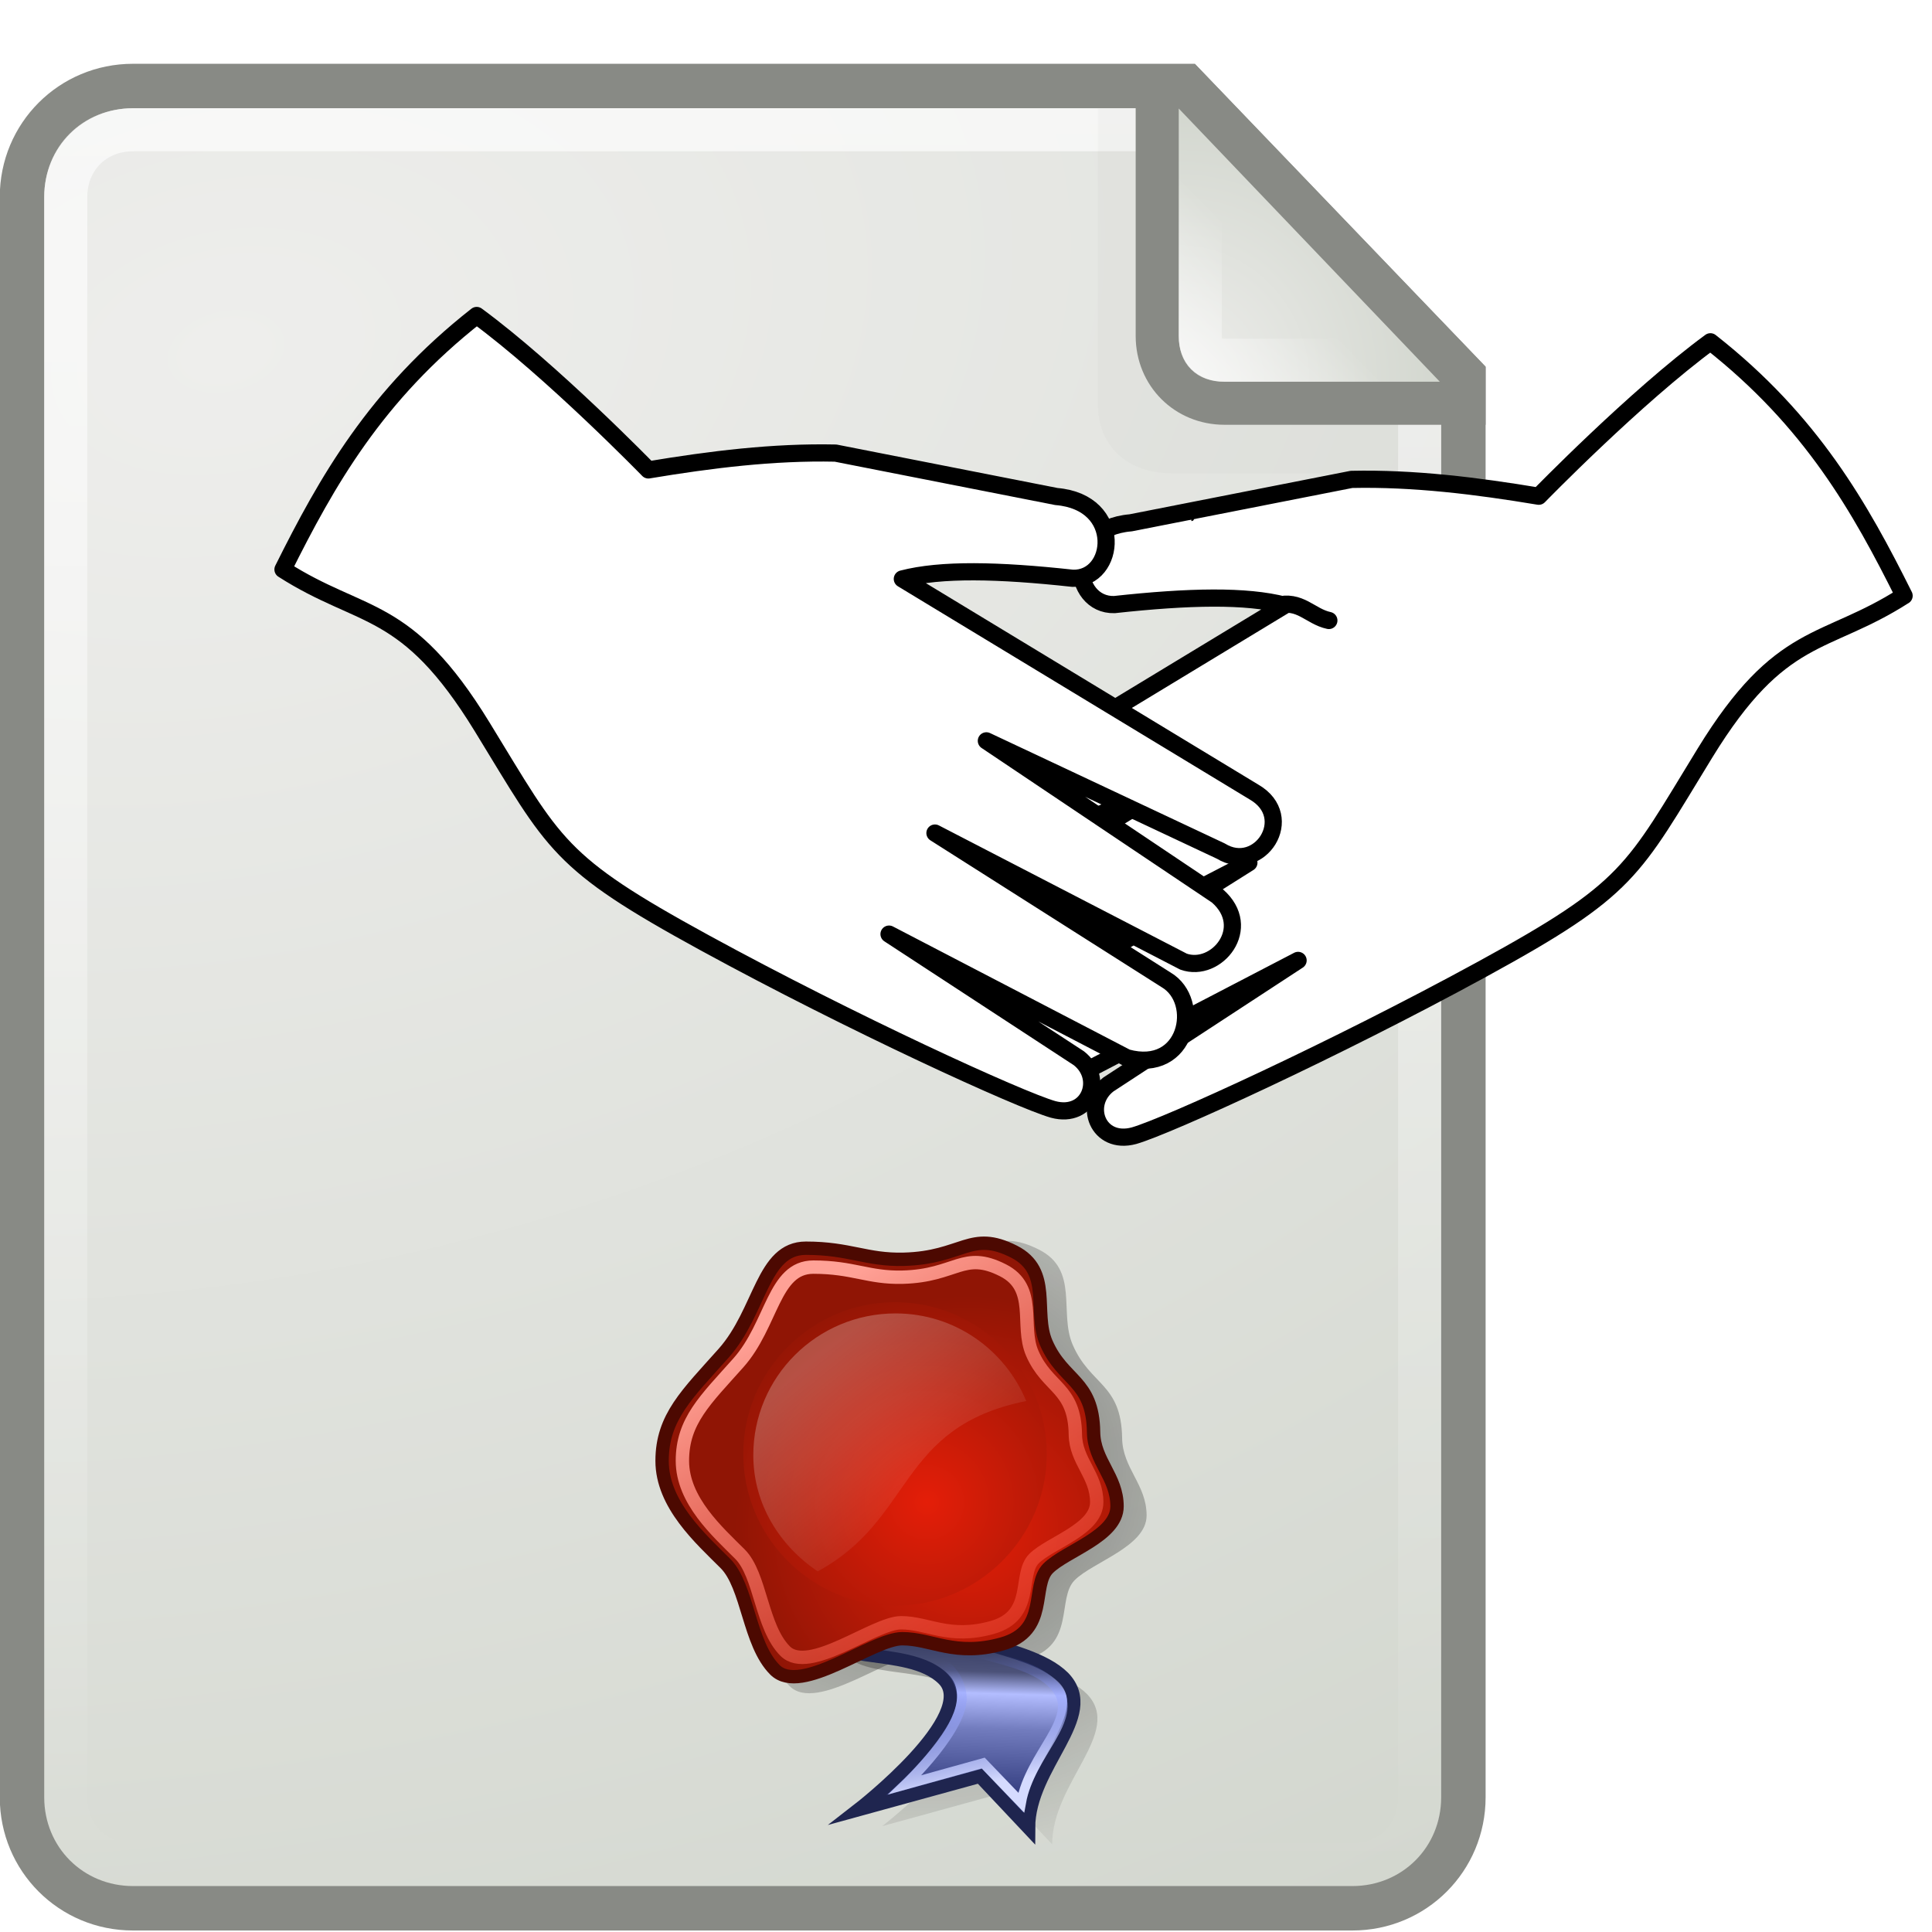 <?xml version="1.0" encoding="UTF-8" standalone="no"?>
<!-- Created with Inkscape (http://www.inkscape.org/) -->

<svg
   xmlns:dc="http://purl.org/dc/elements/1.1/"
   xmlns:cc="http://creativecommons.org/ns#"
   xmlns:rdf="http://www.w3.org/1999/02/22-rdf-syntax-ns#"
   xmlns:svg="http://www.w3.org/2000/svg"
   xmlns="http://www.w3.org/2000/svg"
   xmlns:xlink="http://www.w3.org/1999/xlink"
   xmlns:sodipodi="http://sodipodi.sourceforge.net/DTD/sodipodi-0.dtd"
   xmlns:inkscape="http://www.inkscape.org/namespaces/inkscape"
   id="svg5412"
   viewBox="0 0 24 24"
   version="1.0"
   inkscape:version="0.48.4 r9939"
   width="100%"
   height="100%"
   sodipodi:docname="solution.svg"
   inkscape:export-filename="C:\data\ws\joffice_fx\com.joffice.build\web\joffice.eu\images\16\solutions.png"
   inkscape:export-xdpi="60"
   inkscape:export-ydpi="60">
  <defs
     id="defs34">
    <linearGradient
       inkscape:collect="always"
       x1="37.503"
       x2="36.499"
       gradientTransform="scale(0.844,1.185)"
       y1="35.458"
       gradientUnits="userSpaceOnUse"
       y2="27.404"
       id="linearGradient6690">
      <stop
         offset="0"
         style="stop-color:#d5dbff"
         id="stop6686" />
      <stop
         offset="1"
         style="stop-color:#6579ff;stop-opacity:0"
         id="stop6688" />
    </linearGradient>
    <radialGradient
       inkscape:collect="always"
       gradientTransform="matrix(1.136,0,0,1.136,-4.54,-2.077)"
       r="14.694"
       cy="20.479"
       cx="26.887"
       gradientUnits="userSpaceOnUse"
       id="radialGradient6678">
      <stop
         offset="0"
         style="stop-color:#E41E08"
         id="stop5122" />
      <stop
         offset="1"
         style="stop-color:#901505"
         id="stop5124" />
    </radialGradient>
    <linearGradient
       inkscape:collect="always"
       x1="38.506"
       x2="38.251"
       gradientTransform="matrix(0.844,0,0,1.185,-1.28,1.689)"
       y1="22.886"
       gradientUnits="userSpaceOnUse"
       y2="35.018"
       id="linearGradient6631">
      <stop
         offset="0"
         style="stop-color:#1d2349"
         id="stop6627" />
      <stop
         offset=".353"
         style="stop-color:#4c5279"
         id="stop6637" />
      <stop
         offset=".466"
         style="stop-color:#b3bdff"
         id="stop6633" />
      <stop
         offset=".65"
         style="stop-color:#727cbe"
         id="stop6635" />
      <stop
         offset="1"
         style="stop-color:#323c7e"
         id="stop6629" />
    </linearGradient>
    <linearGradient
       inkscape:collect="always"
       x1="18.57"
       x2="29.957"
       gradientTransform="matrix(1.029,0,0,0.972,-1.28,1.189)"
       y1="9.444"
       gradientUnits="userSpaceOnUse"
       y2="22.783"
       id="linearGradient6623">
      <stop
         offset="0"
         style="stop-color:#ffffff;stop-opacity:.247"
         id="stop6619" />
      <stop
         offset="1"
         style="stop-color:#ffffff;stop-opacity:0"
         id="stop6621" />
    </linearGradient>
    <linearGradient
       inkscape:collect="always"
       x1="15.339"
       x2="43.141"
       gradientTransform="matrix(0.976,0,0,0.931,-0.132,1.978)"
       y1="5.925"
       gradientUnits="userSpaceOnUse"
       y2="49.895"
       id="linearGradient6610">
      <stop
         offset="0"
         style="stop-color:#ffa196"
         id="stop6606" />
      <stop
         offset="1"
         style="stop-color:#ff1f06;stop-opacity:0"
         id="stop6608" />
    </linearGradient>
    <radialGradient
       inkscape:collect="always"
       gradientTransform="matrix(1.31,0,0,1.31,-8.643,-4.376)"
       r="13.281"
       cy="20.971"
       cx="28.789"
       gradientUnits="userSpaceOnUse"
       id="radialGradient5284">
      <stop
         offset="0"
         style="stop-color:#E41E08"
         id="stop5115" />
      <stop
         offset="1"
         style="stop-color:#901505"
         id="stop5117" />
    </radialGradient>
    <linearGradient
       id="linearGradient6665">
      <stop
         offset="0"
         style="stop-color:#000000"
         id="stop6667" />
      <stop
         offset="1"
         style="stop-color:#000000;stop-opacity:0"
         id="stop6669" />
    </linearGradient>
    <linearGradient
       y2="30.703"
       x2="25.515"
       y1="31.047"
       x1="25.719"
       gradientTransform="translate(-53.575,-6.246)"
       gradientUnits="userSpaceOnUse"
       id="linearGradient4163"
       xlink:href="#linearGradient3000"
       inkscape:collect="always" />
    <radialGradient
       r="3.241"
       cy="27.641"
       cx="29.053"
       gradientTransform="matrix(2.924,0,0,2.03,-109.304,-34.255)"
       gradientUnits="userSpaceOnUse"
       id="radialGradient4161"
       xlink:href="#radialGradient2990"
       inkscape:collect="always" />
    <linearGradient
       y2="22.625"
       x2="47.688"
       y1="19.812"
       x1="46"
       gradientTransform="translate(-53.419,-6.371)"
       gradientUnits="userSpaceOnUse"
       id="linearGradient4159"
       xlink:href="#linearGradient2980"
       inkscape:collect="always" />
    <linearGradient
       y2="22.251"
       x2="50.988"
       y1="17.376"
       x1="48.906"
       gradientTransform="translate(-53.419,-6.371)"
       gradientUnits="userSpaceOnUse"
       id="linearGradient4157"
       xlink:href="#linearGradient2972"
       inkscape:collect="always" />
    <linearGradient
       y2="30.703"
       x2="25.515"
       y1="31.047"
       x1="25.719"
       gradientTransform="translate(-53.575,-6.246)"
       gradientUnits="userSpaceOnUse"
       id="linearGradient4121"
       xlink:href="#linearGradient3000"
       inkscape:collect="always" />
    <radialGradient
       r="3.241"
       cy="27.641"
       cx="29.053"
       gradientTransform="matrix(2.924,0,0,2.03,-109.304,-34.255)"
       gradientUnits="userSpaceOnUse"
       id="radialGradient4119"
       xlink:href="#radialGradient2990"
       inkscape:collect="always" />
    <linearGradient
       y2="22.625"
       x2="47.688"
       y1="19.812"
       x1="46"
       gradientTransform="translate(-53.419,-6.371)"
       gradientUnits="userSpaceOnUse"
       id="linearGradient4117"
       xlink:href="#linearGradient2980"
       inkscape:collect="always" />
    <linearGradient
       y2="22.251"
       x2="50.988"
       y1="17.376"
       x1="48.906"
       gradientTransform="translate(-53.419,-6.371)"
       gradientUnits="userSpaceOnUse"
       id="linearGradient4115"
       xlink:href="#linearGradient2972"
       inkscape:collect="always" />
    <linearGradient
       y2="38.07"
       x2="34.17"
       y1="36.921"
       x1="33.396"
       gradientUnits="userSpaceOnUse"
       id="linearGradient4113"
       xlink:href="#linearGradient2257"
       inkscape:collect="always" />
    <linearGradient
       y2="-0.203"
       x2="25.692"
       y1="12.172"
       x1="25.683"
       gradientUnits="userSpaceOnUse"
       id="linearGradient4111"
       xlink:href="#linearGradient2245"
       inkscape:collect="always" />
    <linearGradient
       y2="37.771"
       x2="33.665"
       y1="40.458"
       x1="35.997"
       gradientUnits="userSpaceOnUse"
       id="linearGradient4109"
       xlink:href="#linearGradient2230"
       inkscape:collect="always" />
    <linearGradient
       y2="42.062"
       x2="39.062"
       y1="39.156"
       x1="36.812"
       gradientUnits="userSpaceOnUse"
       id="linearGradient4107"
       xlink:href="#linearGradient2222"
       inkscape:collect="always" />
    <linearGradient
       y2="9.323"
       x2="25.464"
       y1="3.818"
       x1="25.405"
       gradientTransform="matrix(1.005,0,0,0.884,-0.628,0.844)"
       gradientUnits="userSpaceOnUse"
       id="linearGradient4105"
       xlink:href="#linearGradient15234"
       inkscape:collect="always" />
    <linearGradient
       y2="6.481"
       x2="25.405"
       y1="3.818"
       x1="25.405"
       gradientTransform="matrix(0.539,0,0,0.512,10.801,-0.583)"
       gradientUnits="userSpaceOnUse"
       id="linearGradient4103"
       xlink:href="#linearGradient15234"
       inkscape:collect="always" />
    <linearGradient
       y2="9.323"
       x2="25.464"
       y1="3.818"
       x1="25.405"
       gradientTransform="matrix(1.053,0,0,1,-1.79,0)"
       gradientUnits="userSpaceOnUse"
       id="linearGradient4101"
       xlink:href="#linearGradient15234"
       inkscape:collect="always" />
    <linearGradient
       y2="42.007"
       x2="30.811"
       y1="26.697"
       x1="26.076"
       gradientUnits="userSpaceOnUse"
       id="linearGradient4099"
       xlink:href="#linearGradient2265"
       inkscape:collect="always" />
    <linearGradient
       y2="39.498"
       x2="35.785"
       y1="18.992"
       x1="22.308"
       gradientTransform="matrix(1.066,0,0,0.988,-1.564,0.075)"
       gradientUnits="userSpaceOnUse"
       id="linearGradient4097"
       xlink:href="#linearGradient15224"
       inkscape:collect="always" />
    <linearGradient
       y2="37.88"
       x2="33.857"
       y1="10.451"
       x1="6.107"
       gradientUnits="userSpaceOnUse"
       id="linearGradient4095"
       xlink:href="#linearGradient14490"
       inkscape:collect="always" />
    <linearGradient
       y2="22.251"
       x2="50.988"
       y1="17.376"
       x1="48.906"
       gradientTransform="translate(-53.419,-6.371)"
       gradientUnits="userSpaceOnUse"
       id="linearGradient3992"
       xlink:href="#linearGradient2972"
       inkscape:collect="always" />
    <linearGradient
       y2="22.625"
       x2="47.688"
       y1="19.812"
       x1="46"
       gradientTransform="translate(-53.419,-6.371)"
       gradientUnits="userSpaceOnUse"
       id="linearGradient3989"
       xlink:href="#linearGradient2980"
       inkscape:collect="always" />
    <radialGradient
       r="3.241"
       cy="27.641"
       cx="29.053"
       gradientTransform="matrix(2.924,0,0,2.03,-109.304,-34.255)"
       gradientUnits="userSpaceOnUse"
       id="radialGradient3986"
       xlink:href="#radialGradient2990"
       inkscape:collect="always" />
    <linearGradient
       y2="30.703"
       x2="25.515"
       y1="31.047"
       x1="25.719"
       gradientTransform="translate(-53.575,-6.246)"
       gradientUnits="userSpaceOnUse"
       id="linearGradient3983"
       xlink:href="#linearGradient3000"
       inkscape:collect="always" />
    <linearGradient
       id="linearGradient2972"
       y2="22.251"
       gradientUnits="userSpaceOnUse"
       x2="50.988"
       gradientTransform="translate(-5.669,0)"
       y1="17.376"
       x1="48.906"
       inkscape:collect="always">
      <stop
         id="stop2968"
         style="stop-color:#ffd1d1"
         offset="0" />
      <stop
         id="stop3006"
         style="stop-color:#ff1d1d"
         offset=".5" />
      <stop
         id="stop2970"
         style="stop-color:#6f0000"
         offset="1" />
    </linearGradient>
    <linearGradient
       id="linearGradient2980"
       y2="22.625"
       gradientUnits="userSpaceOnUse"
       x2="47.688"
       gradientTransform="translate(-5.669,0)"
       y1="19.812"
       x1="46"
       inkscape:collect="always">
      <stop
         id="stop2976"
         style="stop-color:#c1c1c1"
         offset="0" />
      <stop
         id="stop2978"
         style="stop-color:#acacac"
         offset="1" />
    </linearGradient>
    <radialGradient
       id="radialGradient2990"
       gradientUnits="userSpaceOnUse"
       cy="27.641"
       cx="29.053"
       gradientTransform="matrix(2.924,0,0,2.03,-61.555,-27.884)"
       r="3.241"
       inkscape:collect="always">
      <stop
         id="stop2986"
         style="stop-color:#e7e2b8"
         offset="0" />
      <stop
         id="stop2988"
         style="stop-color:#e7e2b8;stop-opacity:0"
         offset="1" />
    </radialGradient>
    <linearGradient
       id="linearGradient3000"
       y2="30.703"
       gradientUnits="userSpaceOnUse"
       x2="25.515"
       gradientTransform="translate(-5.825,0.125)"
       y1="31.047"
       x1="25.719"
       inkscape:collect="always">
      <stop
         id="stop2996"
         style="stop-color:#000000"
         offset="0" />
      <stop
         id="stop2998"
         style="stop-color:#c9c9c9"
         offset="1" />
    </linearGradient>
    <linearGradient
       inkscape:collect="always"
       x1="25.405"
       y1="3.818"
       gradientTransform="matrix(1.005,0,0,0.884,-0.628,0.844)"
       x2="25.464"
       gradientUnits="userSpaceOnUse"
       xlink:href="#linearGradient15234"
       y2="9.323"
       id="linearGradient2287" />
    <linearGradient
       inkscape:collect="always"
       x1="25.405"
       y1="3.818"
       gradientTransform="matrix(0.539,0,0,0.512,10.801,-0.583)"
       x2="25.405"
       gradientUnits="userSpaceOnUse"
       xlink:href="#linearGradient15234"
       y2="6.481"
       id="linearGradient2283" />
    <linearGradient
       inkscape:collect="always"
       x1="26.076"
       y1="26.697"
       x2="30.811"
       gradientUnits="userSpaceOnUse"
       y2="42.007"
       id="linearGradient2265">
      <stop
         offset="0"
         style="stop-color:#ffffff"
         id="stop2261" />
      <stop
         offset="1"
         style="stop-color:#ffffff;stop-opacity:0"
         id="stop2263" />
    </linearGradient>
    <linearGradient
       inkscape:collect="always"
       x1="33.396"
       y1="36.921"
       x2="34.17"
       gradientUnits="userSpaceOnUse"
       y2="38.07"
       id="linearGradient2257">
      <stop
         offset="0"
         style="stop-color:#ffffff"
         id="stop2253" />
      <stop
         offset="1"
         style="stop-color:#ffffff;stop-opacity:0"
         id="stop2255" />
    </linearGradient>
    <linearGradient
       inkscape:collect="always"
       x1="25.683"
       y1="12.172"
       x2="25.692"
       gradientUnits="userSpaceOnUse"
       y2="-0.203"
       id="linearGradient2245">
      <stop
         offset="0"
         style="stop-color:#ffffff"
         id="stop2241" />
      <stop
         offset="1"
         style="stop-color:#ffffff;stop-opacity:0"
         id="stop2243" />
    </linearGradient>
    <linearGradient
       inkscape:collect="always"
       x1="35.997"
       y1="40.458"
       x2="33.665"
       gradientUnits="userSpaceOnUse"
       y2="37.771"
       id="linearGradient2230">
      <stop
         offset="0"
         style="stop-color:#7c7c7c"
         id="stop2226" />
      <stop
         offset="1"
         style="stop-color:#b8b8b8"
         id="stop2228" />
    </linearGradient>
    <linearGradient
       inkscape:collect="always"
       x1="36.812"
       y1="39.156"
       x2="39.062"
       gradientUnits="userSpaceOnUse"
       y2="42.062"
       id="linearGradient2222">
      <stop
         offset="0"
         style="stop-color:#000000"
         id="stop2218" />
      <stop
         offset="1"
         style="stop-color:#000000;stop-opacity:0"
         id="stop2220" />
    </linearGradient>
    <linearGradient
       inkscape:collect="always"
       x1="25.405"
       y1="3.818"
       gradientTransform="matrix(1.053,0,0,1,-1.79,0)"
       x2="25.464"
       gradientUnits="userSpaceOnUse"
       xlink:href="#linearGradient15234"
       y2="9.323"
       id="linearGradient15240" />
    <linearGradient
       inkscape:collect="always"
       x1="22.308"
       y1="18.992"
       gradientTransform="matrix(1.066,0,0,0.988,-1.564,0.075)"
       x2="35.785"
       gradientUnits="userSpaceOnUse"
       y2="39.498"
       id="linearGradient15224">
      <stop
         offset="0"
         style="stop-color:#f0f0ef"
         id="stop15220" />
      <stop
         offset=".599"
         style="stop-color:#e8e8e8"
         id="stop2269" />
      <stop
         offset=".828"
         style="stop-color:#ffffff"
         id="stop2267" />
      <stop
         offset="1"
         style="stop-color:#d8d8d3"
         id="stop15222" />
    </linearGradient>
    <linearGradient
       inkscape:collect="always"
       x1="6.107"
       y1="10.451"
       x2="33.857"
       gradientUnits="userSpaceOnUse"
       y2="37.88"
       id="linearGradient14490">
      <stop
         offset="0"
         style="stop-color:#c68827"
         id="stop14486" />
      <stop
         offset="1"
         style="stop-color:#89601f"
         id="stop14488" />
    </linearGradient>
    <linearGradient
       id="linearGradient15234">
      <stop
         offset="0"
         style="stop-color:#97978a"
         id="stop15236" />
      <stop
         offset=".5"
         style="stop-color:#c2c2b9"
         id="stop15242" />
      <stop
         offset="1"
         style="stop-color:#7d7d6f"
         id="stop15238" />
    </linearGradient>
    <linearGradient
       y2="34.977"
       x2="27.901"
       y1="22.852"
       x1="16.875"
       gradientTransform="translate(400.448,692.657)"
       gradientUnits="userSpaceOnUse"
       id="linearGradient3430"
       xlink:href="#linearGradient7922"
       inkscape:collect="always" />
    <linearGradient
       id="linearGradient40237"
       y2="432.28"
       gradientUnits="userSpaceOnUse"
       x2="-214.8"
       gradientTransform="matrix(1,0,0,0.784,-2.828,112.43)"
       y1="432.28"
       x1="-245.49"
       inkscape:collect="always">
      <stop
         id="stop40233"
         style="stop-color:#d3d7cf"
         offset="0" />
      <stop
         id="stop40239"
         style="stop-color:#eeeeec"
         offset=".118" />
      <stop
         id="stop40235"
         style="stop-color:#555753"
         offset="1" />
    </linearGradient>
    <linearGradient
       inkscape:collect="always"
       x1="16.875"
       y1="22.852"
       x2="27.901"
       gradientUnits="userSpaceOnUse"
       y2="34.977"
       id="linearGradient7922">
      <stop
         offset="0"
         style="stop-color:#ffffff"
         id="stop7918" />
      <stop
         offset="1"
         style="stop-color:#ffffff;stop-opacity:.34"
         id="stop7920" />
    </linearGradient>
    <linearGradient
       inkscape:collect="always"
       xlink:href="#linearGradient7922"
       id="linearGradient3886"
       gradientUnits="userSpaceOnUse"
       gradientTransform="translate(400.448,692.657)"
       x1="16.875"
       y1="22.852"
       x2="27.901"
       y2="34.977" />
    <linearGradient
       inkscape:collect="always"
       xlink:href="#linearGradient40237"
       id="linearGradient3932"
       gradientUnits="userSpaceOnUse"
       gradientTransform="matrix(1,0,0,0.784,-2.828,112.43)"
       x1="-245.49"
       y1="432.28"
       x2="-214.8"
       y2="432.28" />
    <linearGradient
       id="linearGradient15234-0">
      <stop
         id="stop15236-2"
         style="stop-color:#97978a"
         offset="0" />
      <stop
         id="stop15242-8"
         style="stop-color:#c2c2b9"
         offset=".5" />
      <stop
         id="stop15238-6"
         style="stop-color:#7d7d6f"
         offset="1" />
    </linearGradient>
    <linearGradient
       id="linearGradient14490-8"
       y2="37.88"
       gradientUnits="userSpaceOnUse"
       x2="33.857"
       y1="10.451"
       x1="6.107"
       inkscape:collect="always">
      <stop
         id="stop14486-6"
         style="stop-color:#c68827"
         offset="0" />
      <stop
         id="stop14488-5"
         style="stop-color:#89601f"
         offset="1" />
    </linearGradient>
    <linearGradient
       id="linearGradient15224-7"
       y2="39.498"
       gradientUnits="userSpaceOnUse"
       x2="35.785"
       gradientTransform="matrix(1.066,0,0,0.988,-1.564,0.075)"
       y1="18.992"
       x1="22.308"
       inkscape:collect="always">
      <stop
         id="stop15220-9"
         style="stop-color:#f0f0ef"
         offset="0" />
      <stop
         id="stop2269-3"
         style="stop-color:#e8e8e8"
         offset=".599" />
      <stop
         id="stop2267-1"
         style="stop-color:#ffffff"
         offset=".828" />
      <stop
         id="stop15222-9"
         style="stop-color:#d8d8d3"
         offset="1" />
    </linearGradient>
    <linearGradient
       id="linearGradient15240-7"
       y2="9.323"
       xlink:href="#linearGradient15234-0"
       gradientUnits="userSpaceOnUse"
       x2="25.464"
       gradientTransform="matrix(1.053,0,0,1,-1.79,0)"
       y1="3.818"
       x1="25.405"
       inkscape:collect="always" />
    <linearGradient
       id="linearGradient2222-7"
       y2="42.062"
       gradientUnits="userSpaceOnUse"
       x2="39.062"
       y1="39.156"
       x1="36.812"
       inkscape:collect="always">
      <stop
         id="stop2218-4"
         style="stop-color:#000000"
         offset="0" />
      <stop
         id="stop2220-2"
         style="stop-color:#000000;stop-opacity:0"
         offset="1" />
    </linearGradient>
    <linearGradient
       id="linearGradient2230-1"
       y2="37.771"
       gradientUnits="userSpaceOnUse"
       x2="33.665"
       y1="40.458"
       x1="35.997"
       inkscape:collect="always">
      <stop
         id="stop2226-3"
         style="stop-color:#7c7c7c"
         offset="0" />
      <stop
         id="stop2228-8"
         style="stop-color:#b8b8b8"
         offset="1" />
    </linearGradient>
    <linearGradient
       id="linearGradient2245-3"
       y2="-0.203"
       gradientUnits="userSpaceOnUse"
       x2="25.692"
       y1="12.172"
       x1="25.683"
       inkscape:collect="always">
      <stop
         id="stop2241-4"
         style="stop-color:#ffffff"
         offset="0" />
      <stop
         id="stop2243-1"
         style="stop-color:#ffffff;stop-opacity:0"
         offset="1" />
    </linearGradient>
    <linearGradient
       id="linearGradient2257-1"
       y2="38.07"
       gradientUnits="userSpaceOnUse"
       x2="34.17"
       y1="36.921"
       x1="33.396"
       inkscape:collect="always">
      <stop
         id="stop2253-2"
         style="stop-color:#ffffff"
         offset="0" />
      <stop
         id="stop2255-3"
         style="stop-color:#ffffff;stop-opacity:0"
         offset="1" />
    </linearGradient>
    <linearGradient
       id="linearGradient2265-5"
       y2="42.007"
       gradientUnits="userSpaceOnUse"
       x2="30.811"
       y1="26.697"
       x1="26.076"
       inkscape:collect="always">
      <stop
         id="stop2261-4"
         style="stop-color:#ffffff"
         offset="0" />
      <stop
         id="stop2263-3"
         style="stop-color:#ffffff;stop-opacity:0"
         offset="1" />
    </linearGradient>
    <linearGradient
       id="linearGradient2283-9"
       y2="6.481"
       xlink:href="#linearGradient15234-0"
       gradientUnits="userSpaceOnUse"
       x2="25.405"
       gradientTransform="matrix(0.539,0,0,0.512,10.801,-0.583)"
       y1="3.818"
       x1="25.405"
       inkscape:collect="always" />
    <linearGradient
       id="linearGradient2287-7"
       y2="9.323"
       xlink:href="#linearGradient15234-0"
       gradientUnits="userSpaceOnUse"
       x2="25.464"
       gradientTransform="matrix(1.005,0,0,0.884,-0.628,0.844)"
       y1="3.818"
       x1="25.405"
       inkscape:collect="always" />
    <linearGradient
       inkscape:collect="always"
       x1="25.719"
       y1="31.047"
       gradientTransform="translate(-5.825,0.125)"
       x2="25.515"
       gradientUnits="userSpaceOnUse"
       y2="30.703"
       id="linearGradient3000-8">
      <stop
         offset="0"
         style="stop-color:#000000"
         id="stop2996-9" />
      <stop
         offset="1"
         style="stop-color:#c9c9c9"
         id="stop2998-2" />
    </linearGradient>
    <radialGradient
       inkscape:collect="always"
       r="3.241"
       gradientTransform="matrix(2.924,0,0,2.03,-61.555,-27.884)"
       cx="29.053"
       cy="27.641"
       gradientUnits="userSpaceOnUse"
       id="radialGradient2990-7">
      <stop
         offset="0"
         style="stop-color:#e7e2b8"
         id="stop2986-6" />
      <stop
         offset="1"
         style="stop-color:#e7e2b8;stop-opacity:0"
         id="stop2988-1" />
    </radialGradient>
    <linearGradient
       inkscape:collect="always"
       x1="46"
       y1="19.812"
       gradientTransform="translate(-5.669,0)"
       x2="47.688"
       gradientUnits="userSpaceOnUse"
       y2="22.625"
       id="linearGradient2980-6">
      <stop
         offset="0"
         style="stop-color:#c1c1c1"
         id="stop2976-8" />
      <stop
         offset="1"
         style="stop-color:#acacac"
         id="stop2978-5" />
    </linearGradient>
    <linearGradient
       inkscape:collect="always"
       x1="48.906"
       y1="17.376"
       gradientTransform="translate(-5.669,0)"
       x2="50.988"
       gradientUnits="userSpaceOnUse"
       y2="22.251"
       id="linearGradient2972-3">
      <stop
         offset="0"
         style="stop-color:#ffd1d1"
         id="stop2968-2" />
      <stop
         offset=".5"
         style="stop-color:#ff1d1d"
         id="stop3006-2" />
      <stop
         offset="1"
         style="stop-color:#6f0000"
         id="stop2970-1" />
    </linearGradient>
    <linearGradient
       inkscape:collect="always"
       xlink:href="#linearGradient3000-8"
       id="linearGradient3983-2"
       gradientUnits="userSpaceOnUse"
       gradientTransform="translate(-53.575,-6.246)"
       x1="25.719"
       y1="31.047"
       x2="25.515"
       y2="30.703" />
    <radialGradient
       inkscape:collect="always"
       xlink:href="#radialGradient2990-7"
       id="radialGradient3986-4"
       gradientUnits="userSpaceOnUse"
       gradientTransform="matrix(2.924,0,0,2.03,-109.304,-34.255)"
       cx="29.053"
       cy="27.641"
       r="3.241" />
    <linearGradient
       inkscape:collect="always"
       xlink:href="#linearGradient2980-6"
       id="linearGradient3989-1"
       gradientUnits="userSpaceOnUse"
       gradientTransform="translate(-53.419,-6.371)"
       x1="46"
       y1="19.812"
       x2="47.688"
       y2="22.625" />
    <linearGradient
       inkscape:collect="always"
       xlink:href="#linearGradient2972-3"
       id="linearGradient3992-6"
       gradientUnits="userSpaceOnUse"
       gradientTransform="translate(-53.419,-6.371)"
       x1="48.906"
       y1="17.376"
       x2="50.988"
       y2="22.251" />
    <linearGradient
       inkscape:collect="always"
       xlink:href="#linearGradient14490-8"
       id="linearGradient4095-7"
       gradientUnits="userSpaceOnUse"
       x1="6.107"
       y1="10.451"
       x2="33.857"
       y2="37.88" />
    <linearGradient
       inkscape:collect="always"
       xlink:href="#linearGradient15224-7"
       id="linearGradient4097-2"
       gradientUnits="userSpaceOnUse"
       gradientTransform="matrix(1.066,0,0,0.988,-1.564,0.075)"
       x1="22.308"
       y1="18.992"
       x2="35.785"
       y2="39.498" />
    <linearGradient
       inkscape:collect="always"
       xlink:href="#linearGradient2265-5"
       id="linearGradient4099-5"
       gradientUnits="userSpaceOnUse"
       x1="26.076"
       y1="26.697"
       x2="30.811"
       y2="42.007" />
    <linearGradient
       inkscape:collect="always"
       xlink:href="#linearGradient15234-0"
       id="linearGradient4101-1"
       gradientUnits="userSpaceOnUse"
       gradientTransform="matrix(1.053,0,0,1,-1.79,0)"
       x1="25.405"
       y1="3.818"
       x2="25.464"
       y2="9.323" />
    <linearGradient
       inkscape:collect="always"
       xlink:href="#linearGradient15234-0"
       id="linearGradient4103-1"
       gradientUnits="userSpaceOnUse"
       gradientTransform="matrix(0.539,0,0,0.512,10.801,-0.583)"
       x1="25.405"
       y1="3.818"
       x2="25.405"
       y2="6.481" />
    <linearGradient
       inkscape:collect="always"
       xlink:href="#linearGradient15234-0"
       id="linearGradient4105-7"
       gradientUnits="userSpaceOnUse"
       gradientTransform="matrix(1.005,0,0,0.884,-0.628,0.844)"
       x1="25.405"
       y1="3.818"
       x2="25.464"
       y2="9.323" />
    <linearGradient
       inkscape:collect="always"
       xlink:href="#linearGradient2222-7"
       id="linearGradient4107-1"
       gradientUnits="userSpaceOnUse"
       x1="36.812"
       y1="39.156"
       x2="39.062"
       y2="42.062" />
    <linearGradient
       inkscape:collect="always"
       xlink:href="#linearGradient2230-1"
       id="linearGradient4109-5"
       gradientUnits="userSpaceOnUse"
       x1="35.997"
       y1="40.458"
       x2="33.665"
       y2="37.771" />
    <linearGradient
       inkscape:collect="always"
       xlink:href="#linearGradient2245-3"
       id="linearGradient4111-5"
       gradientUnits="userSpaceOnUse"
       x1="25.683"
       y1="12.172"
       x2="25.692"
       y2="-0.203" />
    <linearGradient
       inkscape:collect="always"
       xlink:href="#linearGradient2257-1"
       id="linearGradient4113-4"
       gradientUnits="userSpaceOnUse"
       x1="33.396"
       y1="36.921"
       x2="34.17"
       y2="38.07" />
    <linearGradient
       inkscape:collect="always"
       xlink:href="#linearGradient2972-3"
       id="linearGradient4115-2"
       gradientUnits="userSpaceOnUse"
       gradientTransform="translate(-53.419,-6.371)"
       x1="48.906"
       y1="17.376"
       x2="50.988"
       y2="22.251" />
    <linearGradient
       inkscape:collect="always"
       xlink:href="#linearGradient2980-6"
       id="linearGradient4117-8"
       gradientUnits="userSpaceOnUse"
       gradientTransform="translate(-53.419,-6.371)"
       x1="46"
       y1="19.812"
       x2="47.688"
       y2="22.625" />
    <radialGradient
       inkscape:collect="always"
       xlink:href="#radialGradient2990-7"
       id="radialGradient4119-8"
       gradientUnits="userSpaceOnUse"
       gradientTransform="matrix(2.924,0,0,2.03,-109.304,-34.255)"
       cx="29.053"
       cy="27.641"
       r="3.241" />
    <linearGradient
       inkscape:collect="always"
       xlink:href="#linearGradient3000-8"
       id="linearGradient4121-4"
       gradientUnits="userSpaceOnUse"
       gradientTransform="translate(-53.575,-6.246)"
       x1="25.719"
       y1="31.047"
       x2="25.515"
       y2="30.703" />
    <linearGradient
       inkscape:collect="always"
       xlink:href="#linearGradient2972-3"
       id="linearGradient4157-9"
       gradientUnits="userSpaceOnUse"
       gradientTransform="translate(-53.419,-6.371)"
       x1="48.906"
       y1="17.376"
       x2="50.988"
       y2="22.251" />
    <linearGradient
       inkscape:collect="always"
       xlink:href="#linearGradient2980-6"
       id="linearGradient4159-0"
       gradientUnits="userSpaceOnUse"
       gradientTransform="translate(-53.419,-6.371)"
       x1="46"
       y1="19.812"
       x2="47.688"
       y2="22.625" />
    <radialGradient
       inkscape:collect="always"
       xlink:href="#radialGradient2990-7"
       id="radialGradient4161-4"
       gradientUnits="userSpaceOnUse"
       gradientTransform="matrix(2.924,0,0,2.03,-109.304,-34.255)"
       cx="29.053"
       cy="27.641"
       r="3.241" />
    <linearGradient
       inkscape:collect="always"
       xlink:href="#linearGradient3000-8"
       id="linearGradient4163-7"
       gradientUnits="userSpaceOnUse"
       gradientTransform="translate(-53.575,-6.246)"
       x1="25.719"
       y1="31.047"
       x2="25.515"
       y2="30.703" />
    <radialGradient
       r="23.077"
       gradientTransform="matrix(1,0,0,0.146,-0.377,36.455)"
       cx="24.377"
       cy="45.941"
       gradientUnits="userSpaceOnUse"
       xlink:href="#linearGradient3889"
       id="radialGradient2451" />
    <linearGradient
       x1="4.094"
       y1="-58.012"
       gradientTransform="translate(0,-1.5)"
       x2="15.298"
       gradientUnits="userSpaceOnUse"
       y2="33.906"
       id="linearGradient2479">
      <stop
         offset="0"
         stop-color="#eeeeec"
         id="stop3458" />
      <stop
         offset="1"
         stop-opacity="0"
         stop-color="#eeeeec"
         id="stop3460" />
    </linearGradient>
    <linearGradient
       y2="43.781"
       y1="4.219"
       gradientTransform="translate(0,-1.5)"
       x2="0"
       gradientUnits="userSpaceOnUse"
       xlink:href="#linearGradient3984"
       id="linearGradient2482" />
    <filter
       x="-0.16"
       y="-0.151"
       color-interpolation-filters="sRGB"
       width="1.321"
       height="1.302"
       id="filter4745">
      <feGaussianBlur
         stdDeviation="0.533"
         id="feGaussianBlur4747" />
    </filter>
    <linearGradient
       x1="34.125"
       y1="8.75"
       x2="36.533"
       gradientUnits="userSpaceOnUse"
       xlink:href="#linearGradient3984"
       y2="6.363"
       id="linearGradient4250" />
    <radialGradient
       r="3.031"
       gradientTransform="matrix(2,2.0717e-7,-2.1679e-7,2.093,-34.125,-9.268)"
       cx="34.125"
       cy="8.609"
       gradientUnits="userSpaceOnUse"
       xlink:href="#linearGradient3963"
       id="radialGradient4248" />
    <linearGradient
       gradientTransform="translate(4.4959002e-8,0.149)"
       y2="43.344"
       y1="2.438"
       x2="0"
       gradientUnits="userSpaceOnUse"
       xlink:href="#linearGradient3984"
       id="linearGradient4244" />
    <radialGradient
       r="16.219"
       gradientTransform="matrix(0.617,2.561,-3.789,0.914,49.367,-37.72)"
       cx="13.559"
       cy="12.062"
       gradientUnits="userSpaceOnUse"
       xlink:href="#linearGradient3963"
       id="radialGradient4242" />
    <radialGradient
       r="21.856"
       gradientTransform="matrix(1.094,0,0,0.089,-4.14,40.329)"
       cx="25.712"
       cy="48.735"
       gradientUnits="userSpaceOnUse"
       xlink:href="#linearGradient3889"
       id="radialGradient4240" />
    <linearGradient
       id="linearGradient3889">
      <stop
         offset="0"
         stop-color="#2e3436"
         id="stop3891" />
      <stop
         offset="1"
         stop-opacity="0"
         stop-color="#2e3436"
         id="stop3893" />
    </linearGradient>
    <linearGradient
       id="linearGradient3963">
      <stop
         offset="0"
         stop-color="#eeeeec"
         id="stop3965" />
      <stop
         offset="1"
         stop-color="#d3d7cf"
         id="stop3967" />
    </linearGradient>
    <linearGradient
       id="linearGradient3984">
      <stop
         offset="0"
         stop-opacity=".8"
         stop-color="#ffffff"
         id="stop3986" />
      <stop
         offset="1"
         stop-opacity="0"
         stop-color="#ffffff"
         id="stop3988" />
    </linearGradient>
    <radialGradient
       inkscape:collect="always"
       xlink:href="#linearGradient3963"
       id="radialGradient3709"
       gradientUnits="userSpaceOnUse"
       gradientTransform="matrix(0.617,2.561,-3.789,0.914,49.367,-37.72)"
       cx="13.559"
       cy="12.062"
       r="16.219" />
    <linearGradient
       inkscape:collect="always"
       xlink:href="#linearGradient3984"
       id="linearGradient3711"
       gradientUnits="userSpaceOnUse"
       gradientTransform="translate(4.4958988e-8,0.149)"
       y1="2.438"
       x2="0"
       y2="43.344" />
    <radialGradient
       inkscape:collect="always"
       xlink:href="#linearGradient3963"
       id="radialGradient3713"
       gradientUnits="userSpaceOnUse"
       gradientTransform="matrix(2,2.0717e-7,-2.1679e-7,2.093,-34.125,-9.268)"
       cx="34.125"
       cy="8.609"
       r="3.031" />
    <linearGradient
       inkscape:collect="always"
       xlink:href="#linearGradient3984"
       id="linearGradient3715"
       gradientUnits="userSpaceOnUse"
       x1="34.125"
       y1="8.75"
       x2="36.533"
       y2="6.363" />
    <radialGradient
       inkscape:collect="always"
       xlink:href="#linearGradient6665"
       id="radialGradient3717"
       gradientUnits="userSpaceOnUse"
       gradientTransform="matrix(1.024,0,0,0.976,1.646,-0.354)"
       cx="24.452"
       cy="19.819"
       r="33.156" />
    <radialGradient
       inkscape:collect="always"
       xlink:href="#linearGradient6665"
       id="radialGradient3719"
       gradientUnits="userSpaceOnUse"
       gradientTransform="matrix(1.024,0,0,0.976,0.939,-0.53)"
       cx="24.452"
       cy="19.819"
       r="33.156" />
    <linearGradient
       inkscape:collect="always"
       xlink:href="#linearGradient6631"
       id="linearGradient3721"
       gradientUnits="userSpaceOnUse"
       gradientTransform="matrix(0.844,0,0,1.185,-1.28,1.689)"
       x1="38.506"
       y1="22.886"
       x2="38.251"
       y2="35.018" />
    <linearGradient
       inkscape:collect="always"
       xlink:href="#linearGradient6690"
       id="linearGradient3723"
       gradientUnits="userSpaceOnUse"
       gradientTransform="scale(0.844,1.185)"
       x1="37.503"
       y1="35.458"
       x2="36.499"
       y2="27.404" />
    <radialGradient
       inkscape:collect="always"
       xlink:href="#radialGradient5284"
       id="radialGradient3725"
       gradientUnits="userSpaceOnUse"
       gradientTransform="matrix(1.31,0,0,1.31,-8.643,-4.376)"
       cx="28.789"
       cy="20.971"
       r="13.281" />
    <radialGradient
       inkscape:collect="always"
       xlink:href="#radialGradient6678"
       id="radialGradient3727"
       gradientUnits="userSpaceOnUse"
       gradientTransform="matrix(1.136,0,0,1.136,-4.54,-2.077)"
       cx="26.887"
       cy="20.479"
       r="14.694" />
    <linearGradient
       inkscape:collect="always"
       xlink:href="#linearGradient6610"
       id="linearGradient3729"
       gradientUnits="userSpaceOnUse"
       gradientTransform="matrix(0.976,0,0,0.931,-0.132,1.978)"
       x1="15.339"
       y1="5.925"
       x2="43.141"
       y2="49.895" />
    <linearGradient
       inkscape:collect="always"
       xlink:href="#linearGradient6623"
       id="linearGradient3731"
       gradientUnits="userSpaceOnUse"
       gradientTransform="matrix(1.029,0,0,0.972,-1.28,1.189)"
       x1="18.57"
       y1="9.444"
       x2="29.957"
       y2="22.783" />
    <linearGradient
       y2="34.977"
       x2="27.901"
       y1="22.852"
       x1="16.875"
       gradientTransform="translate(400.448,692.657)"
       gradientUnits="userSpaceOnUse"
       id="linearGradient3430-2"
       xlink:href="#linearGradient7922-9"
       inkscape:collect="always" />
    <linearGradient
       id="linearGradient40237-8"
       y2="432.28"
       gradientUnits="userSpaceOnUse"
       x2="-214.8"
       gradientTransform="matrix(1,0,0,0.784,-2.828,112.43)"
       y1="432.28"
       x1="-245.49"
       inkscape:collect="always">
      <stop
         id="stop40233-3"
         style="stop-color:#d3d7cf"
         offset="0" />
      <stop
         id="stop40239-5"
         style="stop-color:#eeeeec"
         offset=".118" />
      <stop
         id="stop40235-1"
         style="stop-color:#555753"
         offset="1" />
    </linearGradient>
    <linearGradient
       inkscape:collect="always"
       x1="16.875"
       y1="22.852"
       x2="27.901"
       gradientUnits="userSpaceOnUse"
       y2="34.977"
       id="linearGradient7922-9">
      <stop
         offset="0"
         style="stop-color:#ffffff"
         id="stop7918-4" />
      <stop
         offset="1"
         style="stop-color:#ffffff;stop-opacity:.34"
         id="stop7920-7" />
    </linearGradient>
    <linearGradient
       inkscape:collect="always"
       xlink:href="#linearGradient7922-9"
       id="linearGradient3886-0"
       gradientUnits="userSpaceOnUse"
       gradientTransform="translate(400.448,692.657)"
       x1="16.875"
       y1="22.852"
       x2="27.901"
       y2="34.977" />
    <linearGradient
       inkscape:collect="always"
       xlink:href="#linearGradient40237-8"
       id="linearGradient3932-5"
       gradientUnits="userSpaceOnUse"
       gradientTransform="matrix(1,0,0,0.784,-2.828,112.43)"
       x1="-245.49"
       y1="432.28"
       x2="-214.8"
       y2="432.28" />
    <linearGradient
       id="linearGradient15234-8">
      <stop
         id="stop15236-0"
         style="stop-color:#97978a"
         offset="0" />
      <stop
         id="stop15242-1"
         style="stop-color:#c2c2b9"
         offset=".5" />
      <stop
         id="stop15238-2"
         style="stop-color:#7d7d6f"
         offset="1" />
    </linearGradient>
    <linearGradient
       id="linearGradient14490-6"
       y2="37.88"
       gradientUnits="userSpaceOnUse"
       x2="33.857"
       y1="10.451"
       x1="6.107"
       inkscape:collect="always">
      <stop
         id="stop14486-60"
         style="stop-color:#c68827"
         offset="0" />
      <stop
         id="stop14488-3"
         style="stop-color:#89601f"
         offset="1" />
    </linearGradient>
    <linearGradient
       id="linearGradient15224-5"
       y2="39.498"
       gradientUnits="userSpaceOnUse"
       x2="35.785"
       gradientTransform="matrix(1.066,0,0,0.988,-1.564,0.075)"
       y1="18.992"
       x1="22.308"
       inkscape:collect="always">
      <stop
         id="stop15220-99"
         style="stop-color:#f0f0ef"
         offset="0" />
      <stop
         id="stop2269-8"
         style="stop-color:#e8e8e8"
         offset=".599" />
      <stop
         id="stop2267-18"
         style="stop-color:#ffffff"
         offset=".828" />
      <stop
         id="stop15222-2"
         style="stop-color:#d8d8d3"
         offset="1" />
    </linearGradient>
    <linearGradient
       id="linearGradient15240-3"
       y2="9.323"
       xlink:href="#linearGradient15234-8"
       gradientUnits="userSpaceOnUse"
       x2="25.464"
       gradientTransform="matrix(1.053,0,0,1,-1.79,0)"
       y1="3.818"
       x1="25.405"
       inkscape:collect="always" />
    <linearGradient
       id="linearGradient2222-77"
       y2="42.062"
       gradientUnits="userSpaceOnUse"
       x2="39.062"
       y1="39.156"
       x1="36.812"
       inkscape:collect="always">
      <stop
         id="stop2218-7"
         style="stop-color:#000000"
         offset="0" />
      <stop
         id="stop2220-3"
         style="stop-color:#000000;stop-opacity:0"
         offset="1" />
    </linearGradient>
    <linearGradient
       id="linearGradient2230-7"
       y2="37.771"
       gradientUnits="userSpaceOnUse"
       x2="33.665"
       y1="40.458"
       x1="35.997"
       inkscape:collect="always">
      <stop
         id="stop2226-1"
         style="stop-color:#7c7c7c"
         offset="0" />
      <stop
         id="stop2228-7"
         style="stop-color:#b8b8b8"
         offset="1" />
    </linearGradient>
    <linearGradient
       id="linearGradient2245-1"
       y2="-0.203"
       gradientUnits="userSpaceOnUse"
       x2="25.692"
       y1="12.172"
       x1="25.683"
       inkscape:collect="always">
      <stop
         id="stop2241-46"
         style="stop-color:#ffffff"
         offset="0" />
      <stop
         id="stop2243-0"
         style="stop-color:#ffffff;stop-opacity:0"
         offset="1" />
    </linearGradient>
    <linearGradient
       id="linearGradient2257-12"
       y2="38.07"
       gradientUnits="userSpaceOnUse"
       x2="34.17"
       y1="36.921"
       x1="33.396"
       inkscape:collect="always">
      <stop
         id="stop2253-0"
         style="stop-color:#ffffff"
         offset="0" />
      <stop
         id="stop2255-0"
         style="stop-color:#ffffff;stop-opacity:0"
         offset="1" />
    </linearGradient>
    <linearGradient
       id="linearGradient2265-7"
       y2="42.007"
       gradientUnits="userSpaceOnUse"
       x2="30.811"
       y1="26.697"
       x1="26.076"
       inkscape:collect="always">
      <stop
         id="stop2261-5"
         style="stop-color:#ffffff"
         offset="0" />
      <stop
         id="stop2263-4"
         style="stop-color:#ffffff;stop-opacity:0"
         offset="1" />
    </linearGradient>
    <linearGradient
       id="linearGradient2283-5"
       y2="6.481"
       xlink:href="#linearGradient15234-8"
       gradientUnits="userSpaceOnUse"
       x2="25.405"
       gradientTransform="matrix(0.539,0,0,0.512,10.801,-0.583)"
       y1="3.818"
       x1="25.405"
       inkscape:collect="always" />
    <linearGradient
       id="linearGradient2287-6"
       y2="9.323"
       xlink:href="#linearGradient15234-8"
       gradientUnits="userSpaceOnUse"
       x2="25.464"
       gradientTransform="matrix(1.005,0,0,0.884,-0.628,0.844)"
       y1="3.818"
       x1="25.405"
       inkscape:collect="always" />
    <linearGradient
       inkscape:collect="always"
       x1="25.719"
       y1="31.047"
       gradientTransform="translate(-5.825,0.125)"
       x2="25.515"
       gradientUnits="userSpaceOnUse"
       y2="30.703"
       id="linearGradient3000-6">
      <stop
         offset="0"
         style="stop-color:#000000"
         id="stop2996-0" />
      <stop
         offset="1"
         style="stop-color:#c9c9c9"
         id="stop2998-1" />
    </linearGradient>
    <radialGradient
       inkscape:collect="always"
       r="3.241"
       gradientTransform="matrix(2.924,0,0,2.03,-61.555,-27.884)"
       cx="29.053"
       cy="27.641"
       gradientUnits="userSpaceOnUse"
       id="radialGradient2990-73">
      <stop
         offset="0"
         style="stop-color:#e7e2b8"
         id="stop2986-7" />
      <stop
         offset="1"
         style="stop-color:#e7e2b8;stop-opacity:0"
         id="stop2988-2" />
    </radialGradient>
    <linearGradient
       inkscape:collect="always"
       x1="46"
       y1="19.812"
       gradientTransform="translate(-5.669,0)"
       x2="47.688"
       gradientUnits="userSpaceOnUse"
       y2="22.625"
       id="linearGradient2980-2">
      <stop
         offset="0"
         style="stop-color:#c1c1c1"
         id="stop2976-0" />
      <stop
         offset="1"
         style="stop-color:#acacac"
         id="stop2978-9" />
    </linearGradient>
    <linearGradient
       inkscape:collect="always"
       x1="48.906"
       y1="17.376"
       gradientTransform="translate(-5.669,0)"
       x2="50.988"
       gradientUnits="userSpaceOnUse"
       y2="22.251"
       id="linearGradient2972-6">
      <stop
         offset="0"
         style="stop-color:#ffd1d1"
         id="stop2968-1" />
      <stop
         offset=".5"
         style="stop-color:#ff1d1d"
         id="stop3006-5" />
      <stop
         offset="1"
         style="stop-color:#6f0000"
         id="stop2970-4" />
    </linearGradient>
    <linearGradient
       inkscape:collect="always"
       xlink:href="#linearGradient3000-6"
       id="linearGradient3983-3"
       gradientUnits="userSpaceOnUse"
       gradientTransform="translate(-53.575,-6.246)"
       x1="25.719"
       y1="31.047"
       x2="25.515"
       y2="30.703" />
    <radialGradient
       inkscape:collect="always"
       xlink:href="#radialGradient2990-73"
       id="radialGradient3986-6"
       gradientUnits="userSpaceOnUse"
       gradientTransform="matrix(2.924,0,0,2.03,-109.304,-34.255)"
       cx="29.053"
       cy="27.641"
       r="3.241" />
    <linearGradient
       inkscape:collect="always"
       xlink:href="#linearGradient2980-2"
       id="linearGradient3989-7"
       gradientUnits="userSpaceOnUse"
       gradientTransform="translate(-53.419,-6.371)"
       x1="46"
       y1="19.812"
       x2="47.688"
       y2="22.625" />
    <linearGradient
       inkscape:collect="always"
       xlink:href="#linearGradient2972-6"
       id="linearGradient3992-0"
       gradientUnits="userSpaceOnUse"
       gradientTransform="translate(-53.419,-6.371)"
       x1="48.906"
       y1="17.376"
       x2="50.988"
       y2="22.251" />
    <linearGradient
       inkscape:collect="always"
       xlink:href="#linearGradient14490-6"
       id="linearGradient4095-4"
       gradientUnits="userSpaceOnUse"
       x1="6.107"
       y1="10.451"
       x2="33.857"
       y2="37.88" />
    <linearGradient
       inkscape:collect="always"
       xlink:href="#linearGradient15224-5"
       id="linearGradient4097-8"
       gradientUnits="userSpaceOnUse"
       gradientTransform="matrix(1.066,0,0,0.988,-1.564,0.075)"
       x1="22.308"
       y1="18.992"
       x2="35.785"
       y2="39.498" />
    <linearGradient
       inkscape:collect="always"
       xlink:href="#linearGradient2265-7"
       id="linearGradient4099-9"
       gradientUnits="userSpaceOnUse"
       x1="26.076"
       y1="26.697"
       x2="30.811"
       y2="42.007" />
    <linearGradient
       inkscape:collect="always"
       xlink:href="#linearGradient15234-8"
       id="linearGradient4101-5"
       gradientUnits="userSpaceOnUse"
       gradientTransform="matrix(1.053,0,0,1,-1.79,0)"
       x1="25.405"
       y1="3.818"
       x2="25.464"
       y2="9.323" />
    <linearGradient
       inkscape:collect="always"
       xlink:href="#linearGradient15234-8"
       id="linearGradient4103-3"
       gradientUnits="userSpaceOnUse"
       gradientTransform="matrix(0.539,0,0,0.512,10.801,-0.583)"
       x1="25.405"
       y1="3.818"
       x2="25.405"
       y2="6.481" />
    <linearGradient
       inkscape:collect="always"
       xlink:href="#linearGradient15234-8"
       id="linearGradient4105-1"
       gradientUnits="userSpaceOnUse"
       gradientTransform="matrix(1.005,0,0,0.884,-0.628,0.844)"
       x1="25.405"
       y1="3.818"
       x2="25.464"
       y2="9.323" />
    <linearGradient
       inkscape:collect="always"
       xlink:href="#linearGradient2222-77"
       id="linearGradient4107-9"
       gradientUnits="userSpaceOnUse"
       x1="36.812"
       y1="39.156"
       x2="39.062"
       y2="42.062" />
    <linearGradient
       inkscape:collect="always"
       xlink:href="#linearGradient2230-7"
       id="linearGradient4109-2"
       gradientUnits="userSpaceOnUse"
       x1="35.997"
       y1="40.458"
       x2="33.665"
       y2="37.771" />
    <linearGradient
       inkscape:collect="always"
       xlink:href="#linearGradient2245-1"
       id="linearGradient4111-8"
       gradientUnits="userSpaceOnUse"
       x1="25.683"
       y1="12.172"
       x2="25.692"
       y2="-0.203" />
    <linearGradient
       inkscape:collect="always"
       xlink:href="#linearGradient2257-12"
       id="linearGradient4113-8"
       gradientUnits="userSpaceOnUse"
       x1="33.396"
       y1="36.921"
       x2="34.17"
       y2="38.07" />
    <linearGradient
       inkscape:collect="always"
       xlink:href="#linearGradient2972-6"
       id="linearGradient4115-7"
       gradientUnits="userSpaceOnUse"
       gradientTransform="translate(-53.419,-6.371)"
       x1="48.906"
       y1="17.376"
       x2="50.988"
       y2="22.251" />
    <linearGradient
       inkscape:collect="always"
       xlink:href="#linearGradient2980-2"
       id="linearGradient4117-3"
       gradientUnits="userSpaceOnUse"
       gradientTransform="translate(-53.419,-6.371)"
       x1="46"
       y1="19.812"
       x2="47.688"
       y2="22.625" />
    <radialGradient
       inkscape:collect="always"
       xlink:href="#radialGradient2990-73"
       id="radialGradient4119-6"
       gradientUnits="userSpaceOnUse"
       gradientTransform="matrix(2.924,0,0,2.03,-109.304,-34.255)"
       cx="29.053"
       cy="27.641"
       r="3.241" />
    <linearGradient
       inkscape:collect="always"
       xlink:href="#linearGradient3000-6"
       id="linearGradient4121-9"
       gradientUnits="userSpaceOnUse"
       gradientTransform="translate(-53.575,-6.246)"
       x1="25.719"
       y1="31.047"
       x2="25.515"
       y2="30.703" />
    <linearGradient
       inkscape:collect="always"
       xlink:href="#linearGradient2972-6"
       id="linearGradient4157-4"
       gradientUnits="userSpaceOnUse"
       gradientTransform="translate(-53.419,-6.371)"
       x1="48.906"
       y1="17.376"
       x2="50.988"
       y2="22.251" />
    <linearGradient
       inkscape:collect="always"
       xlink:href="#linearGradient2980-2"
       id="linearGradient4159-8"
       gradientUnits="userSpaceOnUse"
       gradientTransform="translate(-53.419,-6.371)"
       x1="46"
       y1="19.812"
       x2="47.688"
       y2="22.625" />
    <radialGradient
       inkscape:collect="always"
       xlink:href="#radialGradient2990-73"
       id="radialGradient4161-1"
       gradientUnits="userSpaceOnUse"
       gradientTransform="matrix(2.924,0,0,2.03,-109.304,-34.255)"
       cx="29.053"
       cy="27.641"
       r="3.241" />
    <linearGradient
       inkscape:collect="always"
       xlink:href="#linearGradient3000-6"
       id="linearGradient4163-6"
       gradientUnits="userSpaceOnUse"
       gradientTransform="translate(-53.575,-6.246)"
       x1="25.719"
       y1="31.047"
       x2="25.515"
       y2="30.703" />
    <radialGradient
       r="23.077"
       gradientTransform="matrix(1,0,0,0.146,-0.377,36.455)"
       cx="24.377"
       cy="45.941"
       gradientUnits="userSpaceOnUse"
       xlink:href="#linearGradient3889-0"
       id="radialGradient2451-6" />
    <linearGradient
       x1="4.094"
       y1="-58.012"
       gradientTransform="translate(0,-1.5)"
       x2="15.298"
       gradientUnits="userSpaceOnUse"
       y2="33.906"
       id="linearGradient2479-4">
      <stop
         offset="0"
         stop-color="#eeeeec"
         id="stop3458-6" />
      <stop
         offset="1"
         stop-opacity="0"
         stop-color="#eeeeec"
         id="stop3460-0" />
    </linearGradient>
    <linearGradient
       y2="43.781"
       y1="4.219"
       gradientTransform="translate(0,-1.5)"
       x2="0"
       gradientUnits="userSpaceOnUse"
       xlink:href="#linearGradient3984-0"
       id="linearGradient2482-4" />
    <filter
       x="-0.16"
       y="-0.151"
       color-interpolation-filters="sRGB"
       width="1.321"
       height="1.302"
       id="filter4745-9">
      <feGaussianBlur
         stdDeviation="0.533"
         id="feGaussianBlur4747-3" />
    </filter>
    <linearGradient
       x1="34.125"
       y1="8.75"
       x2="36.533"
       gradientUnits="userSpaceOnUse"
       xlink:href="#linearGradient3984-0"
       y2="6.363"
       id="linearGradient4250-8" />
    <radialGradient
       r="3.031"
       gradientTransform="matrix(2,2.0717e-7,-2.1679e-7,2.093,-34.125,-9.268)"
       cx="34.125"
       cy="8.609"
       gradientUnits="userSpaceOnUse"
       xlink:href="#linearGradient3963-8"
       id="radialGradient4248-3" />
    <linearGradient
       gradientTransform="translate(4.4959002e-8,0.149)"
       y2="43.344"
       y1="2.438"
       x2="0"
       gradientUnits="userSpaceOnUse"
       xlink:href="#linearGradient3984-0"
       id="linearGradient4244-1" />
    <radialGradient
       r="16.219"
       gradientTransform="matrix(0.617,2.561,-3.789,0.914,49.367,-37.72)"
       cx="13.559"
       cy="12.062"
       gradientUnits="userSpaceOnUse"
       xlink:href="#linearGradient3963-8"
       id="radialGradient4242-6" />
    <radialGradient
       r="21.856"
       gradientTransform="matrix(1.094,0,0,0.089,-4.14,40.329)"
       cx="25.712"
       cy="48.735"
       gradientUnits="userSpaceOnUse"
       xlink:href="#linearGradient3889-0"
       id="radialGradient4240-0" />
    <linearGradient
       id="linearGradient3889-0">
      <stop
         offset="0"
         stop-color="#2e3436"
         id="stop3891-9" />
      <stop
         offset="1"
         stop-opacity="0"
         stop-color="#2e3436"
         id="stop3893-0" />
    </linearGradient>
    <linearGradient
       id="linearGradient3963-8">
      <stop
         offset="0"
         stop-color="#eeeeec"
         id="stop3965-6" />
      <stop
         offset="1"
         stop-color="#d3d7cf"
         id="stop3967-5" />
    </linearGradient>
    <linearGradient
       id="linearGradient3984-0">
      <stop
         offset="0"
         stop-opacity=".8"
         stop-color="#ffffff"
         id="stop3986-2" />
      <stop
         offset="1"
         stop-opacity="0"
         stop-color="#ffffff"
         id="stop3988-4" />
    </linearGradient>
    <linearGradient
       inkscape:collect="always"
       xlink:href="#linearGradient7922-9"
       id="linearGradient4753"
       gradientUnits="userSpaceOnUse"
       gradientTransform="translate(400.448,692.657)"
       x1="16.875"
       y1="22.852"
       x2="27.901"
       y2="34.977" />
    <radialGradient
       inkscape:collect="always"
       xlink:href="#linearGradient3963"
       id="radialGradient4303"
       gradientUnits="userSpaceOnUse"
       gradientTransform="matrix(0.617,2.561,-3.789,0.914,49.367,-37.72)"
       cx="13.559"
       cy="12.062"
       r="16.219" />
    <linearGradient
       inkscape:collect="always"
       xlink:href="#linearGradient3984"
       id="linearGradient4305"
       gradientUnits="userSpaceOnUse"
       gradientTransform="translate(4.495899e-8,0.149)"
       y1="2.438"
       x2="0"
       y2="43.344" />
    <radialGradient
       inkscape:collect="always"
       xlink:href="#linearGradient3963"
       id="radialGradient4307"
       gradientUnits="userSpaceOnUse"
       gradientTransform="matrix(2,2.0717e-7,-2.1679e-7,2.093,-34.125,-9.268)"
       cx="34.125"
       cy="8.609"
       r="3.031" />
    <linearGradient
       inkscape:collect="always"
       xlink:href="#linearGradient3984"
       id="linearGradient4309"
       gradientUnits="userSpaceOnUse"
       x1="34.125"
       y1="8.75"
       x2="36.533"
       y2="6.363" />
    <radialGradient
       inkscape:collect="always"
       xlink:href="#linearGradient6665"
       id="radialGradient4311"
       gradientUnits="userSpaceOnUse"
       gradientTransform="matrix(1.024,0,0,0.976,1.646,-0.354)"
       cx="24.452"
       cy="19.819"
       r="33.156" />
    <radialGradient
       inkscape:collect="always"
       xlink:href="#linearGradient6665"
       id="radialGradient4313"
       gradientUnits="userSpaceOnUse"
       gradientTransform="matrix(1.024,0,0,0.976,0.939,-0.53)"
       cx="24.452"
       cy="19.819"
       r="33.156" />
    <linearGradient
       inkscape:collect="always"
       xlink:href="#linearGradient6631"
       id="linearGradient4315"
       gradientUnits="userSpaceOnUse"
       gradientTransform="matrix(0.844,0,0,1.185,-1.28,1.689)"
       x1="38.506"
       y1="22.886"
       x2="38.251"
       y2="35.018" />
    <linearGradient
       inkscape:collect="always"
       xlink:href="#linearGradient6690"
       id="linearGradient4317"
       gradientUnits="userSpaceOnUse"
       gradientTransform="scale(0.844,1.185)"
       x1="37.503"
       y1="35.458"
       x2="36.499"
       y2="27.404" />
    <radialGradient
       inkscape:collect="always"
       xlink:href="#radialGradient5284"
       id="radialGradient4319"
       gradientUnits="userSpaceOnUse"
       gradientTransform="matrix(1.31,0,0,1.31,-8.643,-4.376)"
       cx="28.789"
       cy="20.971"
       r="13.281" />
    <radialGradient
       inkscape:collect="always"
       xlink:href="#radialGradient6678"
       id="radialGradient4321"
       gradientUnits="userSpaceOnUse"
       gradientTransform="matrix(1.136,0,0,1.136,-4.54,-2.077)"
       cx="26.887"
       cy="20.479"
       r="14.694" />
    <linearGradient
       inkscape:collect="always"
       xlink:href="#linearGradient6610"
       id="linearGradient4323"
       gradientUnits="userSpaceOnUse"
       gradientTransform="matrix(0.976,0,0,0.931,-0.132,1.978)"
       x1="15.339"
       y1="5.925"
       x2="43.141"
       y2="49.895" />
    <linearGradient
       inkscape:collect="always"
       xlink:href="#linearGradient6623"
       id="linearGradient4325"
       gradientUnits="userSpaceOnUse"
       gradientTransform="matrix(1.029,0,0,0.972,-1.28,1.189)"
       x1="18.57"
       y1="9.444"
       x2="29.957"
       y2="22.783" />
  </defs>
  <sodipodi:namedview
     pagecolor="#ffffff"
     bordercolor="#666666"
     borderopacity="1"
     objecttolerance="10"
     gridtolerance="10"
     guidetolerance="10"
     inkscape:pageopacity="0"
     inkscape:pageshadow="2"
     inkscape:window-width="1842"
     inkscape:window-height="1051"
     id="namedview32"
     showgrid="false"
     inkscape:zoom="15.605022"
     inkscape:cx="5.1860004"
     inkscape:cy="13.92117"
     inkscape:window-x="69"
     inkscape:window-y="-9"
     inkscape:window-maximized="1"
     inkscape:current-layer="svg5412" />
  <g
     transform="matrix(0.535,0,0,0.535,-3.614,0.061)"
     id="g3036">
    <path
       id="rect2706"
       d="M 9.844,1.367 C 8.126,1.367 6.75,2.744 6.75,4.461 v 37.156 c 0,1.717 1.376,3.094 3.094,3.094 h 28.312 c 1.717,0 3.094,-1.376 3.094,-3.094 V 8.398 l -6.75,-7.031 H 9.844 z"
       inkscape:connector-curvature="0"
       style="fill:#888a85" />
    <path
       id="path3911"
       d="m 9.844,2.399 c -1.159,0 -2.062,0.904 -2.062,2.062 v 37.156 c 0,1.159 0.904,2.062 2.062,2.062 h 28.312 c 1.159,0 2.062,-0.904 2.062,-2.062 v -32.781 l -6.156,-6.437 H 9.844 z"
       inkscape:connector-curvature="0"
       style="fill:url(#radialGradient4303)" />
    <path
       id="path3935"
       d="m 9.844,2.899 c -0.898,0 -1.562,0.665 -1.562,1.562 v 37.156 c 0,0.898 0.665,1.562 1.562,1.562 h 28.312 c 0.898,0 1.562,-0.665 1.562,-1.562 v -32.625 l -5.875,-6.094 h -24 z"
       inkscape:connector-curvature="0"
       style="opacity:0.8;fill:none;stroke:url(#linearGradient4305);stroke-linecap:square;stroke-linejoin:round" />
    <path
       id="path3992"
       d="m 32.25,2.406 v 6.875 c 0,0.957 0.677,1.594 1.719,1.594 h 6.25 V 9.062 L 33.281,2.406 h -1.031 z"
       inkscape:connector-curvature="0"
       style="opacity:0.16;fill:#2e3436;filter:url(#filter4745)" />
    <path
       id="path3945"
       d="m 33.125,1.375 v 6.312 c -2e-6,1.159 0.904,2.062 2.062,2.062 H 41.25 V 8.406 L 34.5,1.375 h -1.375 z"
       inkscape:connector-curvature="0"
       style="fill:#888a85" />
    <path
       id="path3953"
       d="m 34.125,2.406 v 5.281 c -10e-7,0.641 0.422,1.062 1.062,1.062 h 5 L 34.125,2.406 z"
       inkscape:connector-curvature="0"
       style="fill:url(#radialGradient4307)" />
    <path
       id="path3982"
       d="m 34.625,3.688 v 4 c -10e-7,0.377 0.185,0.562 0.562,0.562 h 3.844 l -4.407,-4.562 z"
       inkscape:connector-curvature="0"
       style="opacity:0.8;fill:none;stroke:url(#linearGradient4309);stroke-linecap:square" />
  </g>
  <g
     id="g3076"
     transform="matrix(0.166,0,0,0.166,7.197,15.145)">
    <path
       d="m 25.389,19.305 c 0,0 -5.905,8.176 -5.905,11.923 0,3.748 6.814,1.704 9.539,4.429 2.725,2.725 -6.359,9.766 -6.359,9.766 l 9.084,-2.499 3.634,3.861 c 0,-4.655 5.337,-8.403 2.612,-11.242 -2.839,-2.838 -10.902,-2.498 -11.356,-6.245 -0.454,-3.747 -1.135,-9.879 -1.135,-9.879 l -0.114,-0.114 z"
       style="opacity:0.48;color:#000000;fill:url(#radialGradient4311)"
       id="path6671"
       inkscape:connector-curvature="0" />
    <path
       d="m 36.916,9.395 c 1.322,3.057 3.643,2.901 3.701,6.982 0.032,2.276 1.832,3.471 1.832,5.796 0,2.324 -4.015,3.473 -5.382,4.841 -1.368,1.367 0.108,4.874 -3.602,5.905 -3.675,1.02 -5.47,-0.411 -7.795,-0.411 -2.325,0 -7.888,4.483 -9.939,2.432 -2.052,-2.051 -2.095,-6.534 -3.873,-8.312 -1.915,-1.914 -4.94,-4.589 -4.94,-8.008 0,-3.419 1.974,-5.224 4.803,-8.402 2.918,-3.279 3.009,-8.205 6.427,-8.205 3.419,0 4.73,0.938 7.639,0.864 4.639,-0.117 5.207,-2.323 8.618,-0.594 3.008,1.525 1.477,4.718 2.511,7.111 z"
       style="opacity:0.48;fill:url(#radialGradient4313)"
       sodipodi:nodetypes="csssssssssssss"
       id="path6639"
       inkscape:connector-curvature="0" />
    <path
       d="m 23.621,18.068 c 0,0 -5.905,8.176 -5.905,11.923 0,3.747 6.814,1.703 9.539,4.429 2.725,2.725 -6.359,9.765 -6.359,9.765 l 9.084,-2.498 3.634,3.861 c 0,-4.656 5.337,-8.403 2.612,-11.242 C 33.387,31.467 25.325,31.808 24.87,28.06 24.416,24.313 23.735,18.181 23.735,18.181 l -0.114,-0.113 z"
       style="fill:url(#linearGradient4315);stroke:#1f254f;stroke-miterlimit:6.6"
       id="path5112"
       inkscape:connector-curvature="0" />
    <path
       d="m 20.803,31.602 c 4.552,0.449 7.429,1.236 7.807,3.99 0.33,2.407 -4.232,6.732 -4.232,6.732 l 5.844,-1.624 2.841,2.961 c 0.663,-3.711 4.365,-6.222 2.679,-8.505 -2.115,-2.863 -8.966,-2.243 -9.294,-4.946 -0.327,-2.702 -8.334,1.125 -5.645,1.392 z"
       style="fill:none;stroke:url(#linearGradient4317);stroke-width:0.721;stroke-miterlimit:6.6"
       sodipodi:nodetypes="cscccsss"
       id="path6680"
       inkscape:connector-curvature="0" />
    <path
       d="m 34.935,9.247 c 1.267,2.929 3.491,2.78 3.546,6.691 0.032,2.18 1.756,3.325 1.756,5.553 0,2.228 -3.847,3.328 -5.157,4.639 -1.311,1.31 0.103,4.671 -3.452,5.658 -3.521,0.978 -5.241,-0.393 -7.469,-0.393 -2.228,0 -7.558,4.295 -9.524,2.33 -1.966,-1.966 -2.007,-6.261 -3.711,-7.965 -1.835,-1.834 -4.733,-4.397 -4.733,-7.673 0,-3.276 1.892,-5.006 4.602,-8.051 2.796,-3.143 2.883,-7.863 6.159,-7.863 3.276,0 4.531,0.899 7.32,0.828 4.444,-0.112 4.989,-2.226 8.258,-0.569 2.882,1.461 1.414,4.521 2.405,6.814 z"
       style="fill:url(#radialGradient4319);stroke:#4c0901;stroke-linecap:round;stroke-linejoin:round"
       sodipodi:nodetypes="csssssssssssss"
       id="path5119"
       inkscape:connector-curvature="0" />
    <path
       d="m 34.977,17.568 c 0,6.245 -5.11,11.355 -11.356,11.355 -6.245,0 -11.355,-5.11 -11.355,-11.355 0,-6.246 5.11,-11.356 11.355,-11.356 6.246,1e-4 11.356,5.11 11.356,11.356 z"
       style="fill:url(#radialGradient4321)"
       id="path5126"
       inkscape:connector-curvature="0" />
    <path
       d="m 33.889,10.03 c 1.153,2.668 3.179,2.532 3.229,6.094 0.029,1.986 1.599,3.028 1.599,5.057 0,2.029 -3.503,3.031 -4.697,4.225 -1.193,1.193 0.094,4.254 -3.143,5.153 -3.207,0.891 -4.774,-0.358 -6.802,-0.358 -2.029,0 -6.884,3.912 -8.674,2.122 -1.79,-1.79 -1.828,-5.702 -3.38,-7.254 -1.67,-1.671 -4.31,-4.005 -4.31,-6.988 0,-2.984 1.723,-4.559 4.191,-7.332 2.547,-2.862 2.625,-7.161 5.609,-7.161 2.983,0 4.127,0.818 6.666,0.754 4.048,-0.102 4.544,-2.027 7.521,-0.518 2.625,1.331 1.288,4.117 2.191,6.205 z"
       style="fill:none;stroke:url(#linearGradient4323);stroke-linecap:round;stroke-linejoin:round"
       sodipodi:nodetypes="csssssssssssss"
       id="path6600"
       inkscape:connector-curvature="0" />
    <path
       d="m 23.663,7.053 c -5.868,0 -10.646,4.742 -10.646,10.61 0,3.672 1.984,6.781 4.816,8.691 7.241,-3.897 5.954,-10.805 15.607,-12.746 C 31.841,9.758 28.089,7.053 23.663,7.053 z"
       style="color:#000000;fill:url(#linearGradient4325)"
       id="path6612"
       inkscape:connector-curvature="0" />
  </g>
  <g
     id="g3684"
     transform="matrix(0.37,0,0,0.37,-0.488,-1.46)"
     style="stroke:#000000;stroke-opacity:1">
    <path
       inkscape:connector-curvature="0"
       d="m 65.247,23.948 c -1.468,-2.942 -3.105,-5.86 -6.503,-8.527 -2.518,1.849 -5.763,5.185 -5.763,5.185 -2.096,-0.349 -4.192,-0.61 -6.287,-0.565 l -7.413,1.458 c -2.278,0.191 -1.989,2.79 -0.547,2.745 2.511,-0.274 4.42,-0.315 5.72,0.022 l -11.805,7.153 c -1.458,0.838 -0.182,2.78 1.111,1.984 l 7.874,-3.701 -8.047,4.907 c -1.734,1.024 -0.337,3.379 1.318,2.617 l 8.344,-4.316 -7.647,4.814 c -1.224,0.718 -0.715,3.181 1.318,2.618 l 7.981,-4.151 -6.372,4.167 c -0.869,0.675 -0.349,2.046 0.863,1.718 1.127,-0.322 6.75,-2.892 11.701,-5.597 4.949,-2.705 5.017,-3.249 7.466,-7.246 2.558,-4.173 4.004,-3.567 6.688,-5.286 z"
       style="fill:#ffffff;fill-rule:evenodd;stroke:#000000;stroke-width:0.577;stroke-linejoin:round;stroke-opacity:1"
       id="path3237" />
    <path
       inkscape:connector-curvature="0"
       d="m 10.82,23.065 c 1.468,-2.942 3.105,-5.86 6.503,-8.527 2.518,1.849 5.764,5.185 5.764,5.185 2.095,-0.349 4.191,-0.61 6.285,-0.565 l 7.413,1.458 c 2.28,0.191 1.989,2.79 0.549,2.745 -2.511,-0.274 -4.42,-0.315 -5.72,0.022 l 11.804,7.153 c 1.458,0.838 0.184,2.78 -1.111,1.984 l -7.872,-3.701 7.752,5.201 c 1.236,1.075 -0.031,2.606 -1.134,2.211 l -8.344,-4.316 7.757,4.926 c 1.224,0.718 0.715,3.181 -1.318,2.618 l -7.981,-4.151 6.373,4.167 c 0.869,0.675 0.347,2.046 -0.865,1.718 C 35.55,40.872 29.925,38.302 24.974,35.597 20.025,32.892 19.957,32.348 17.508,28.352 14.952,24.179 13.504,24.785 10.82,23.065 z"
       style="fill:#ffffff;fill-rule:evenodd;stroke:#000000;stroke-width:0.577;stroke-linejoin:round;stroke-opacity:1"
       id="path3197" />
    <path
       inkscape:connector-curvature="0"
       d="m 44.175,24.279 c 0.794,-0.219 1.128,0.365 1.759,0.499"
       style="fill:none;stroke:#000000;stroke-width:0.577;stroke-linecap:round;stroke-opacity:1"
       id="path3239" />
    <path
       inkscape:connector-curvature="0"
       d="m 41.317,21.365 c 0.013,0 0.025,0 0,0 z"
       style="fill:none;stroke:#000000;stroke-width:0.147px;stroke-opacity:1"
       id="path3275" />
  </g>
</svg>
